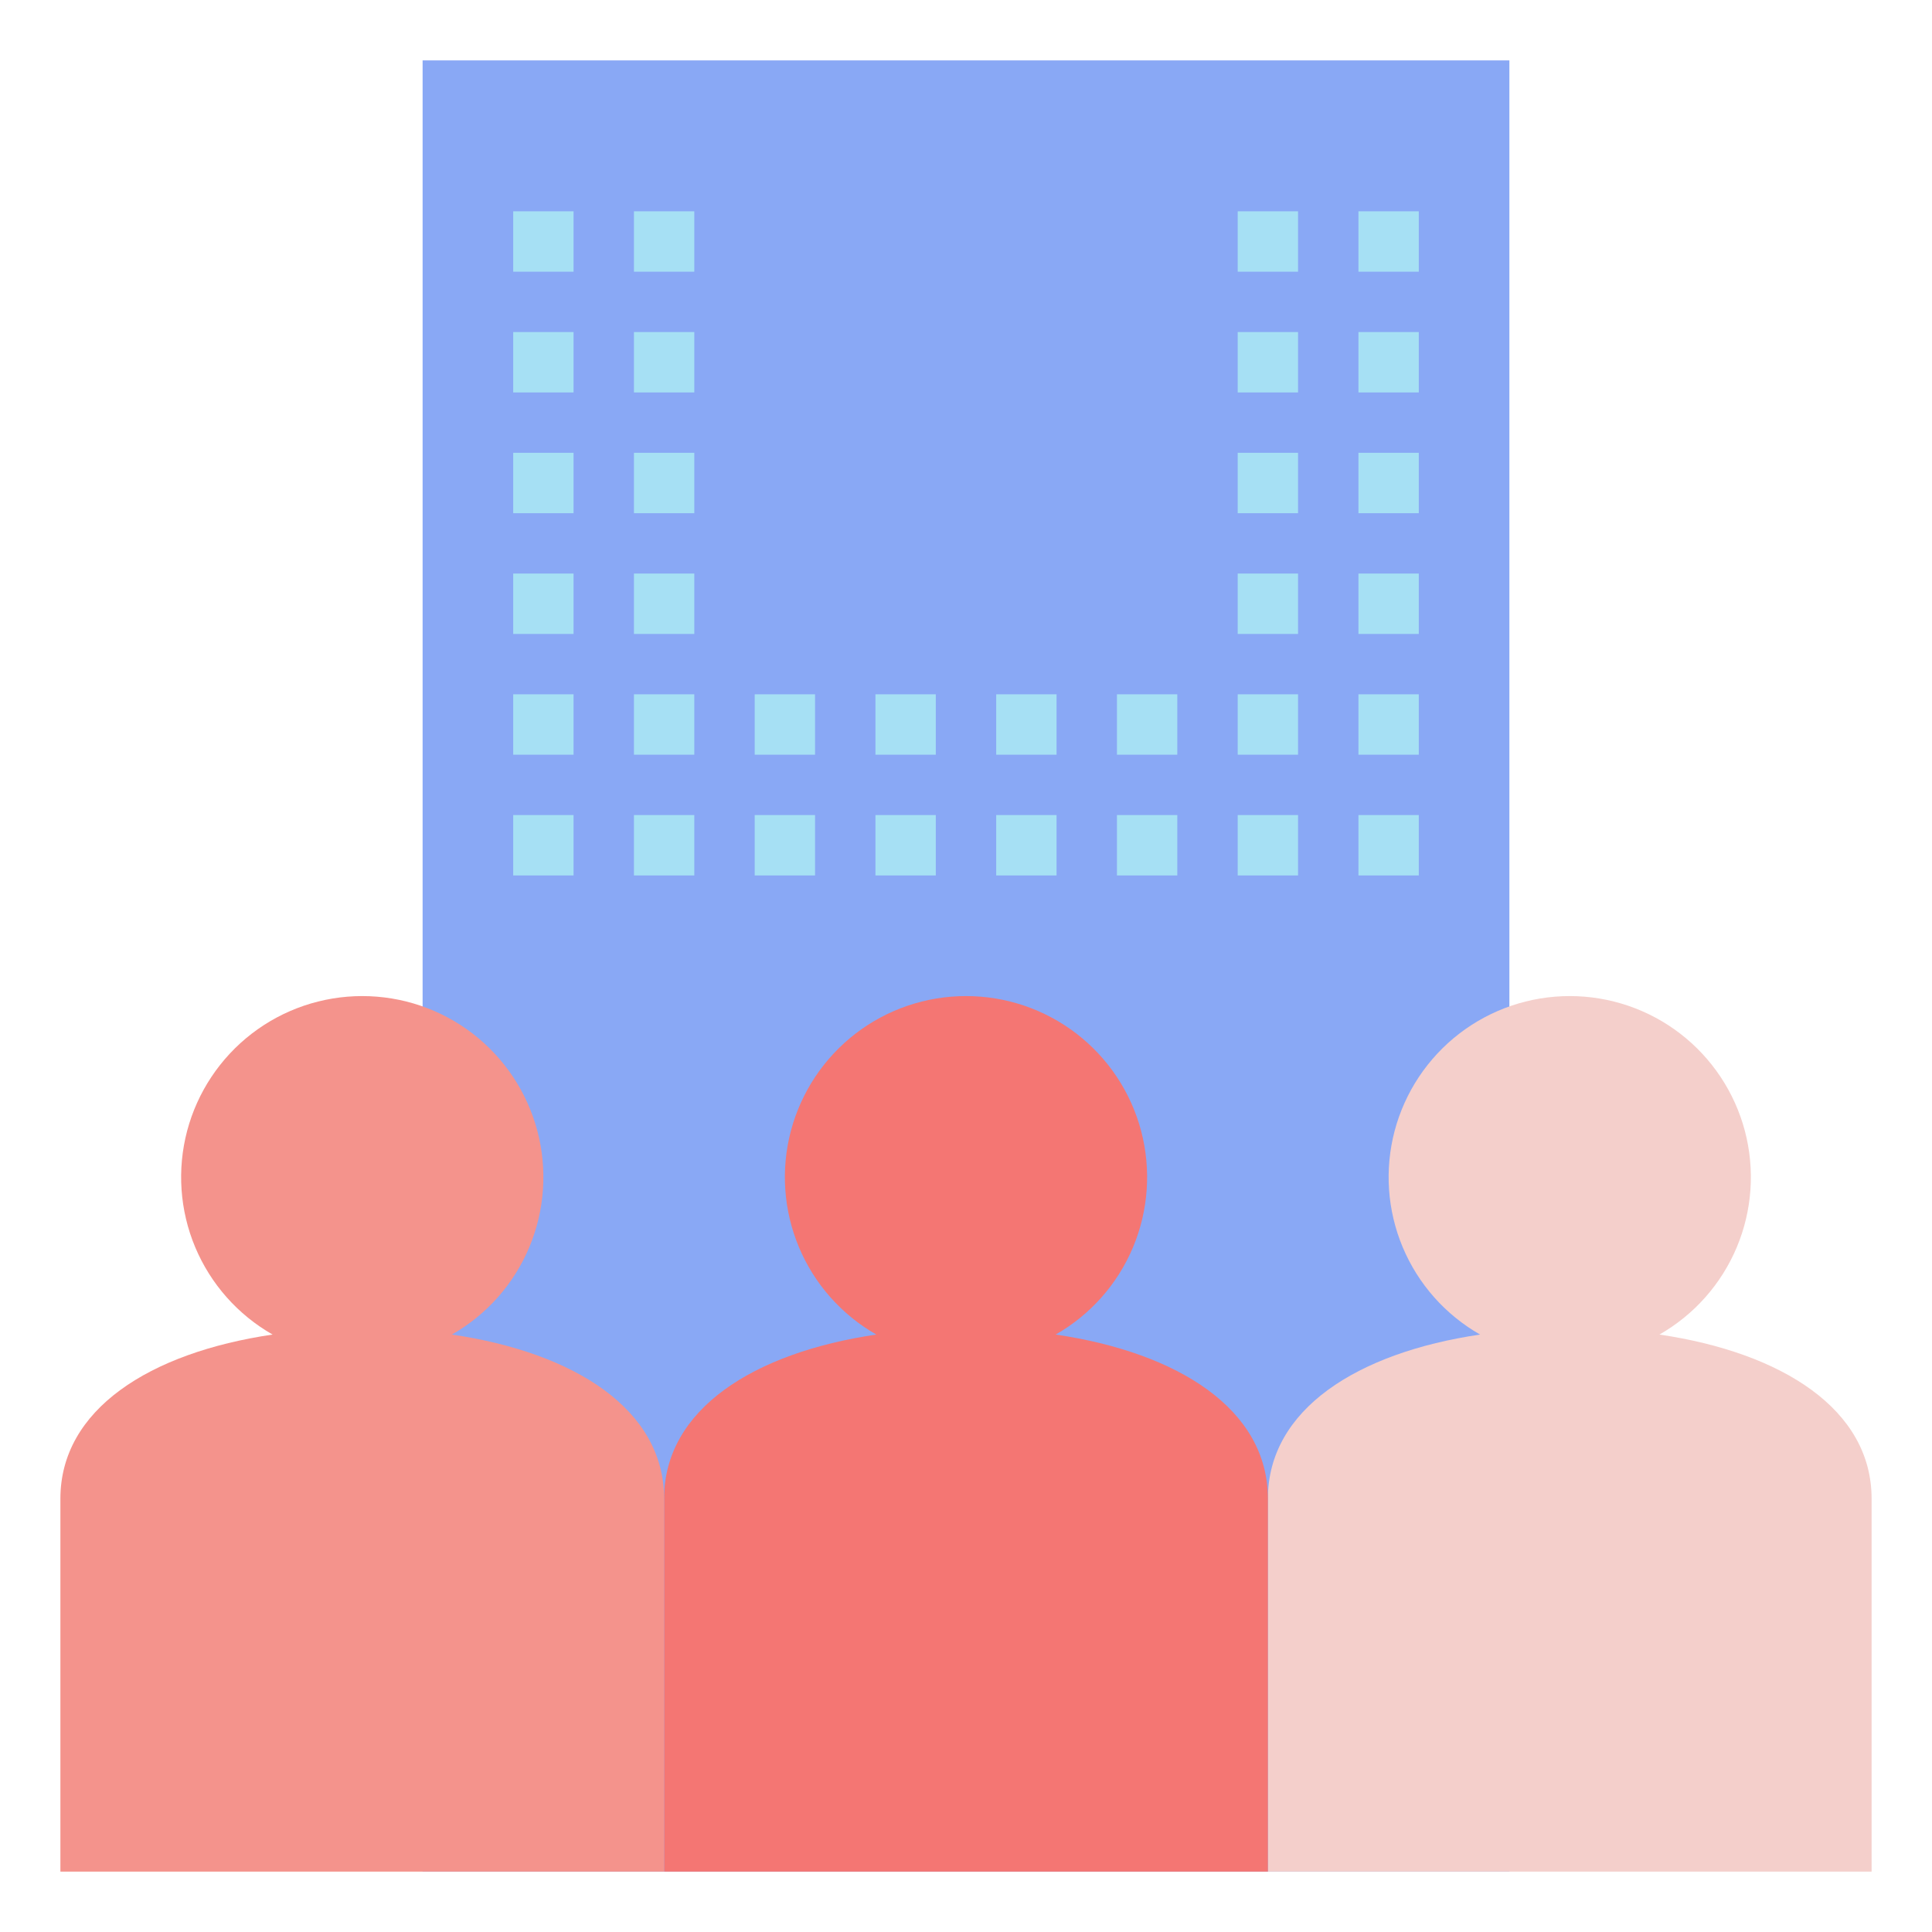 <svg width="46" height="46" viewBox="0 0 46 46" fill="none" xmlns="http://www.w3.org/2000/svg">
<path d="M35.938 44.562V1.438H10.062V44.562" fill="#89A8F5"/>
<path d="M39.51 31.775C40.337 31.304 40.984 30.573 41.352 29.696C41.72 28.818 41.787 27.844 41.544 26.924C41.3 26.004 40.759 25.191 40.005 24.61C39.251 24.03 38.327 23.716 37.375 23.716C36.423 23.716 35.499 24.03 34.745 24.61C33.991 25.191 33.45 26.004 33.206 26.924C32.963 27.844 33.03 28.818 33.398 29.696C33.766 30.573 34.413 31.304 35.24 31.775C32.313 32.207 30.188 33.558 30.188 35.684V44.562H44.562V35.684C44.562 33.558 42.437 32.207 39.51 31.775Z" fill="#F4CFCB"/>
<path d="M25.135 31.775C25.962 31.304 26.609 30.573 26.977 29.696C27.345 28.818 27.412 27.844 27.169 26.924C26.925 26.004 26.384 25.191 25.63 24.61C24.876 24.03 23.951 23.716 23 23.716C22.049 23.716 21.124 24.03 20.37 24.61C19.616 25.191 19.075 26.004 18.831 26.924C18.588 27.844 18.655 28.818 19.023 29.696C19.391 30.573 20.038 31.304 20.865 31.775C17.938 32.207 15.812 33.558 15.812 35.684V44.562H30.188V35.684C30.188 33.558 28.062 32.207 25.135 31.775Z" fill="#F47673"/>
<path d="M10.76 31.775C11.586 31.304 12.234 30.573 12.602 29.696C12.97 28.818 13.037 27.844 12.794 26.924C12.55 26.004 12.009 25.191 11.255 24.61C10.501 24.03 9.576 23.716 8.625 23.716C7.674 23.716 6.749 24.03 5.995 24.61C5.241 25.191 4.7 26.004 4.456 26.924C4.213 27.844 4.28 28.818 4.648 29.696C5.016 30.573 5.664 31.304 6.49 31.775C3.563 32.207 1.438 33.558 1.438 35.684V44.562H15.812V35.684C15.812 33.558 13.687 32.207 10.76 31.775V31.775Z" fill="#F4938C"/>
<path d="M29.469 5.031H30.906V6.469H29.469V5.031Z" fill="#A6E0F4"/>
<path d="M29.469 7.906H30.906V9.344H29.469V7.906Z" fill="#A6E0F4"/>
<path d="M29.469 10.781H30.906V12.219H29.469V10.781Z" fill="#A6E0F4"/>
<path d="M29.469 13.656H30.906V15.094H29.469V13.656Z" fill="#A6E0F4"/>
<path d="M15.094 5.031H16.531V6.469H15.094V5.031Z" fill="#A6E0F4"/>
<path d="M15.094 7.906H16.531V9.344H15.094V7.906Z" fill="#A6E0F4"/>
<path d="M15.094 10.781H16.531V12.219H15.094V10.781Z" fill="#A6E0F4"/>
<path d="M15.094 13.656H16.531V15.094H15.094V13.656Z" fill="#A6E0F4"/>
<path d="M29.469 16.531H30.906V17.969H29.469V16.531Z" fill="#A6E0F4"/>
<path d="M32.344 5.031H33.781V6.469H32.344V5.031Z" fill="#A6E0F4"/>
<path d="M32.344 7.906H33.781V9.344H32.344V7.906Z" fill="#A6E0F4"/>
<path d="M32.344 10.781H33.781V12.219H32.344V10.781Z" fill="#A6E0F4"/>
<path d="M32.344 13.656H33.781V15.094H32.344V13.656Z" fill="#A6E0F4"/>
<path d="M32.344 16.531H33.781V17.969H32.344V16.531Z" fill="#A6E0F4"/>
<path d="M26.594 16.531H28.031V17.969H26.594V16.531Z" fill="#A6E0F4"/>
<path d="M23.719 16.531H25.156V17.969H23.719V16.531Z" fill="#A6E0F4"/>
<path d="M20.844 16.531H22.281V17.969H20.844V16.531Z" fill="#A6E0F4"/>
<path d="M17.969 16.531H19.406V17.969H17.969V16.531Z" fill="#A6E0F4"/>
<path d="M15.094 16.531H16.531V17.969H15.094V16.531Z" fill="#A6E0F4"/>
<path d="M12.219 5.031H13.656V6.469H12.219V5.031Z" fill="#A6E0F4"/>
<path d="M12.219 7.906H13.656V9.344H12.219V7.906Z" fill="#A6E0F4"/>
<path d="M12.219 10.781H13.656V12.219H12.219V10.781Z" fill="#A6E0F4"/>
<path d="M12.219 13.656H13.656V15.094H12.219V13.656Z" fill="#A6E0F4"/>
<path d="M12.219 16.531H13.656V17.969H12.219V16.531Z" fill="#A6E0F4"/>
<path d="M29.469 19.406H30.906V20.844H29.469V19.406Z" fill="#A6E0F4"/>
<path d="M32.344 19.406H33.781V20.844H32.344V19.406Z" fill="#A6E0F4"/>
<path d="M26.594 19.406H28.031V20.844H26.594V19.406Z" fill="#A6E0F4"/>
<path d="M23.719 19.406H25.156V20.844H23.719V19.406Z" fill="#A6E0F4"/>
<path d="M20.844 19.406H22.281V20.844H20.844V19.406Z" fill="#A6E0F4"/>
<path d="M17.969 19.406H19.406V20.844H17.969V19.406Z" fill="#A6E0F4"/>
<path d="M15.094 19.406H16.531V20.844H15.094V19.406Z" fill="#A6E0F4"/>
<path d="M12.219 19.406H13.656V20.844H12.219V19.406Z" fill="#A6E0F4"/>
</svg>
